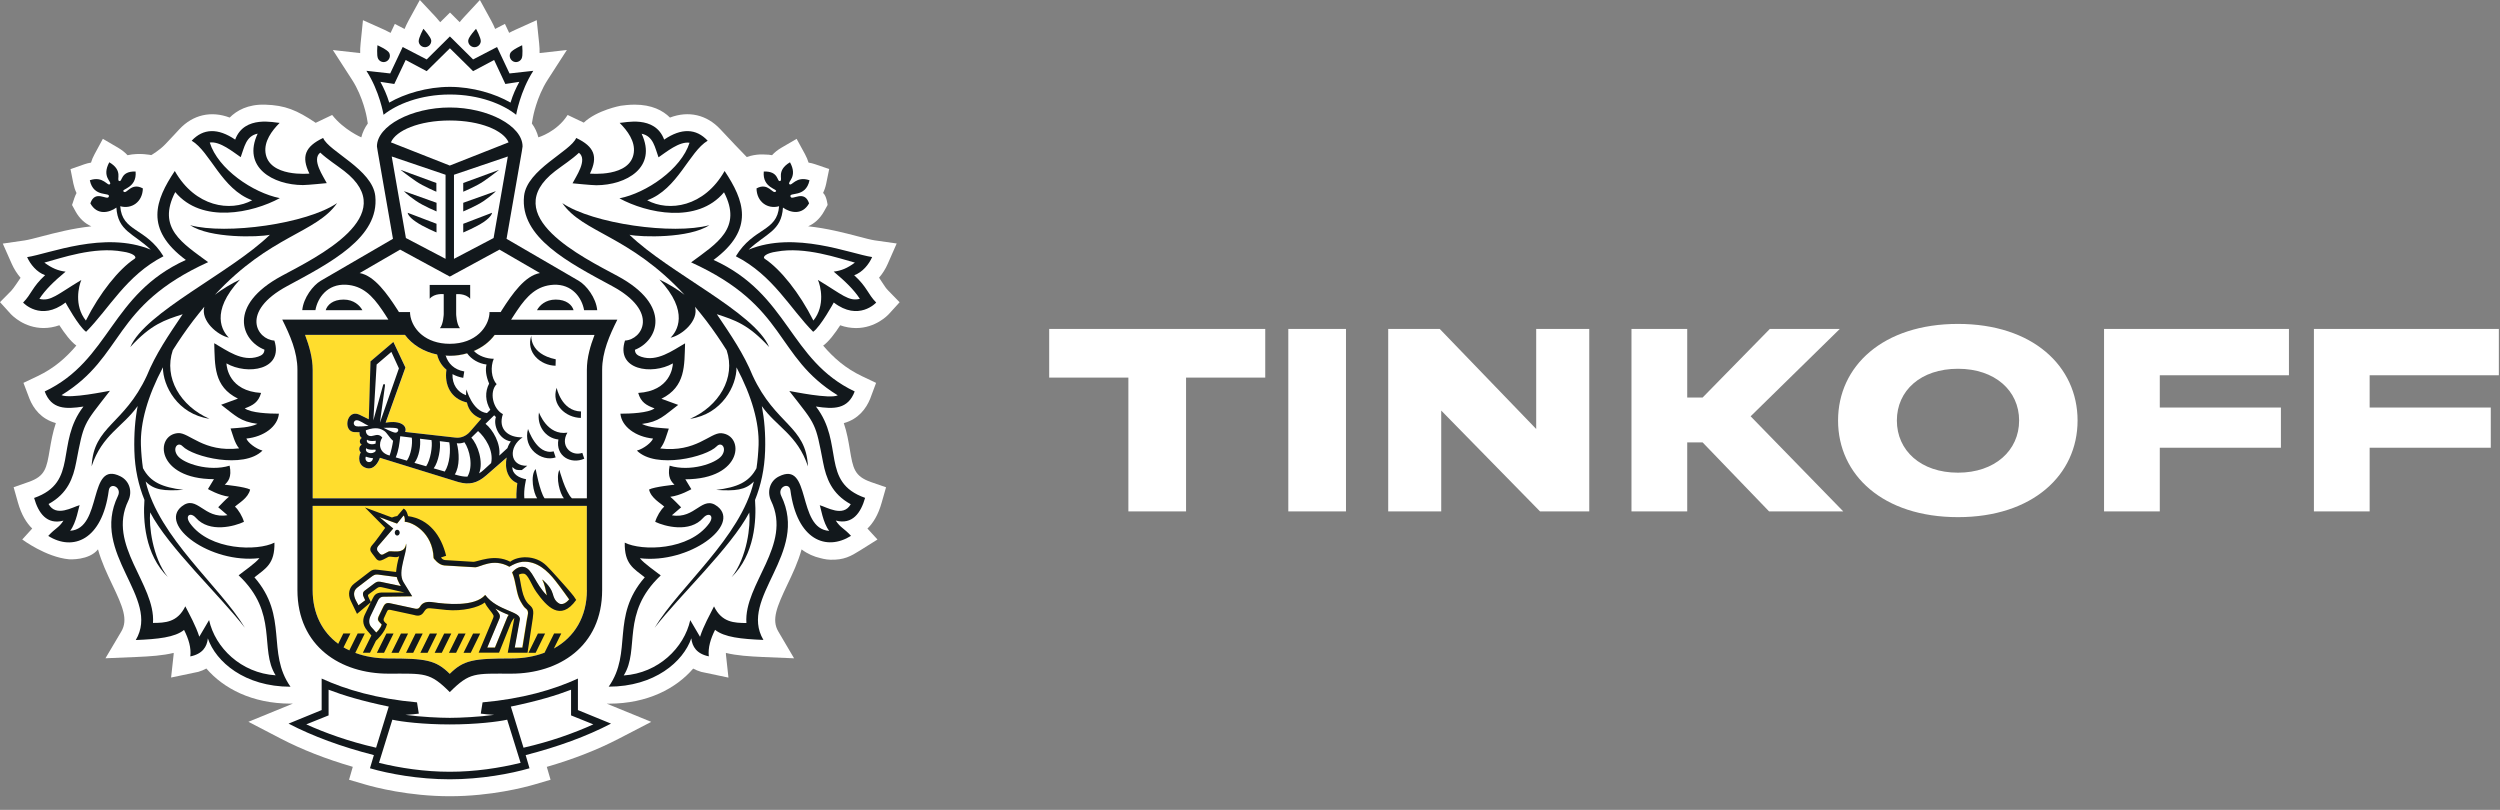 <svg width="71" height="23" viewBox="0 0 71 23" fill="none" xmlns="http://www.w3.org/2000/svg">
<rect x="0" y="0" width="71" height="23" fill="#808080" stroke="none"/>
<g clip-path="url(#clip0_6038_1265)">
<path d="M25.231 8.258C25.161 8.188 25.121 8.123 25.063 8.034C25.033 7.988 25.001 7.939 24.965 7.886C25.064 7.772 25.148 7.639 25.212 7.493L25.466 6.915L24.84 6.826C24.735 6.81 24.564 6.766 24.366 6.713C23.982 6.613 23.489 6.484 22.952 6.427C23.136 6.347 23.291 6.202 23.401 6.006L23.504 5.821C23.504 5.821 23.476 5.561 23.375 5.48C23.414 5.4 23.444 5.311 23.464 5.215L23.549 4.801L23.149 4.664C23.087 4.643 23.024 4.627 22.963 4.618C22.94 4.542 22.907 4.462 22.861 4.377L22.624 3.943L22.196 4.193C22.089 4.255 21.999 4.327 21.926 4.407C21.863 4.395 21.794 4.389 21.723 4.389C21.723 4.389 21.478 4.362 21.208 4.46L20.863 4.102L20.454 3.667C20.072 3.259 19.554 3.138 19.027 3.339C18.826 3.138 18.511 2.972 18.024 2.972C17.858 2.972 17.713 2.992 17.628 3.003C17.628 3.003 16.957 3.125 16.579 3.483L16.121 3.265C15.815 3.747 15.29 3.9 15.29 3.9C15.254 3.759 15.193 3.627 15.105 3.507L15.135 3.337C15.135 3.332 15.238 2.757 15.552 2.269L16.099 1.42L15.324 1.507C15.327 1.43 15.323 1.339 15.312 1.232L15.243 0.572L14.636 0.846C14.569 0.875 14.513 0.905 14.46 0.933L14.34 0.678L14.062 0.822C14.035 0.753 13.999 0.676 13.95 0.586L13.629 0L13.175 0.489C13.128 0.539 13.089 0.586 13.055 0.63L12.78 0.356L12.502 0.631C12.467 0.587 12.428 0.541 12.382 0.49L11.923 0L11.601 0.588C11.552 0.678 11.518 0.755 11.49 0.823L11.213 0.679L11.093 0.934C11.04 0.907 10.984 0.877 10.917 0.846L10.308 0.573L10.241 1.235C10.23 1.342 10.227 1.432 10.229 1.508L9.453 1.421L10.001 2.27C10.316 2.757 10.417 3.332 10.417 3.337L10.446 3.507C10.358 3.629 10.296 3.76 10.261 3.901C10.261 3.901 9.765 3.69 9.433 3.265L8.966 3.488C8.432 3.129 8.101 2.989 7.526 2.972C7.038 2.959 6.724 3.138 6.523 3.339C5.994 3.139 5.478 3.26 5.096 3.668C5.096 3.668 4.846 3.94 4.688 4.103C4.53 4.269 4.296 4.405 4.296 4.405C4.296 4.405 3.964 4.331 3.622 4.408C3.549 4.328 3.458 4.257 3.35 4.193L2.921 3.943L2.685 4.38C2.639 4.463 2.607 4.542 2.585 4.618C2.524 4.627 2.462 4.643 2.4 4.664L2.002 4.803L2.084 5.215C2.105 5.314 2.134 5.402 2.173 5.482C2.15 5.527 2.13 5.573 2.113 5.622L2.046 5.822L2.148 6.008C2.256 6.202 2.41 6.348 2.595 6.428C2.057 6.485 1.565 6.614 1.181 6.714C0.983 6.766 0.813 6.811 0.707 6.827L0.079 6.918L0.222 7.241L0.336 7.498C0.4 7.641 0.485 7.774 0.584 7.889C0.547 7.941 0.388 8.189 0.318 8.26L0 8.581L0.304 8.916C0.343 8.957 0.684 9.314 1.237 9.316C1.388 9.316 1.538 9.289 1.686 9.237C1.834 9.466 2.009 9.7 2.168 9.814C1.875 10.159 1.54 10.458 1.064 10.684L0.666 10.873L0.838 11.326C0.949 11.6 1.166 11.9 1.586 12.015C1.496 12.283 1.453 12.537 1.414 12.762C1.324 13.3 1.286 13.522 0.813 13.688L0.387 13.837L0.509 14.27C0.608 14.622 0.755 14.856 0.915 15.01L0.632 15.321C0.632 15.321 1.303 15.823 1.961 15.884C1.97 15.885 2.531 15.921 2.783 15.601C2.884 15.964 3.043 16.299 3.188 16.603C3.486 17.227 3.644 17.597 3.445 17.934L2.995 18.695L3.879 18.658C4.265 18.642 4.623 18.618 4.933 18.542C4.933 18.558 4.932 18.574 4.931 18.59L4.859 19.242L5.633 19.08C5.715 19.056 5.792 19.024 5.861 18.986C6.341 19.546 7.156 19.983 8.254 19.983H8.317L7.055 20.499L7.974 20.977C8.58 21.291 9.252 21.554 10.019 21.778L9.913 22.145L10.374 22.28C10.64 22.358 11.603 22.613 12.775 22.613C13.947 22.613 14.908 22.358 15.176 22.28L15.636 22.145L15.529 21.779C16.297 21.556 16.97 21.292 17.575 20.978L18.495 20.501L17.231 19.984H17.295C18.393 19.984 19.207 19.547 19.686 18.988C19.756 19.025 19.832 19.057 19.914 19.081L20.688 19.244L20.617 18.592C20.616 18.576 20.615 18.559 20.615 18.543C20.924 18.619 21.284 18.642 21.669 18.659L22.552 18.696L22.105 17.936C21.905 17.599 22.064 17.23 22.36 16.605C22.505 16.302 22.665 15.967 22.765 15.603C22.936 15.732 23.119 15.81 23.301 15.851C23.301 15.851 23.443 15.893 23.578 15.896C23.969 15.908 24.164 15.797 24.433 15.628L24.92 15.322L24.635 15.011C24.795 14.858 24.942 14.625 25.04 14.273L25.164 13.839L24.737 13.691C24.262 13.524 24.225 13.302 24.135 12.765C24.097 12.539 24.055 12.284 23.964 12.017C24.383 11.901 24.599 11.601 24.711 11.329L24.881 10.874L24.483 10.685C24.007 10.459 23.673 10.16 23.378 9.816C23.538 9.701 23.713 9.468 23.862 9.238C24.009 9.291 24.159 9.316 24.311 9.317C24.864 9.317 25.207 8.959 25.244 8.919L25.549 8.584L25.231 8.258Z" fill="white"/>
<path fill-rule="evenodd" clip-rule="evenodd" d="M8.88 14.151V10.503C8.88 10.164 8.782 9.824 8.664 9.512H11.501C11.761 9.868 12.234 10.107 12.775 10.107C13.315 10.107 13.787 9.868 14.048 9.512H16.885C16.766 9.825 16.669 10.164 16.669 10.503V14.151H8.88ZM12.774 19.136C12.377 18.742 12.095 18.699 11.025 18.699C9.748 18.699 8.88 17.952 8.88 16.757V14.365H16.667V16.757C16.667 17.952 15.801 18.699 14.521 18.699C13.453 18.698 13.17 18.742 12.774 19.136Z" fill="#FFDD2D"/>
<path d="M9.329 19.59V20.318L8.695 20.573C9.231 20.816 9.896 21.057 10.678 21.235L11.037 20.067C10.27 19.91 9.736 19.747 9.329 19.59Z" fill="white"/>
<path d="M12.769 20.577C12.02 20.577 11.389 20.499 11.138 20.441L10.758 21.667C11.355 21.813 12.053 21.921 12.769 21.921C13.482 21.921 14.181 21.814 14.78 21.667L14.399 20.441C14.148 20.5 13.52 20.577 12.769 20.577Z" fill="white"/>
<path d="M16.216 19.59C15.808 19.747 15.275 19.909 14.508 20.068L14.869 21.237C15.651 21.058 16.314 20.817 16.85 20.574L16.217 20.32V19.59H16.216Z" fill="white"/>
<path d="M8.004 7.839C8.996 7.304 11.422 6.127 9.778 4.859C9.554 4.686 9.307 4.531 9.099 4.338C8.843 4.536 9.195 5.026 9.284 5.205C9.284 5.205 8.736 5.26 8.606 5.26C7.759 5.257 6.872 4.757 7.322 3.799C6.985 3.868 6.944 4.191 6.841 4.467C6.626 4.322 6.25 4.008 5.962 4.052C6.196 4.802 7.185 5.478 7.952 5.631C7.177 6.052 5.739 6.365 4.982 5.459C4.451 6.484 5.191 6.912 5.916 7.449C3.156 8.706 3.563 10.116 1.752 11.226C1.987 11.336 3.034 11.115 3.128 11.102C2.735 11.61 2.551 11.825 2.436 12.073C2.326 12.305 2.277 12.567 2.168 13.131C2.083 13.577 1.927 14.022 1.383 14.318C1.596 14.703 2.07 14.401 2.267 14.35C2.241 14.391 2.174 14.855 1.996 15.078C2.927 15.019 2.496 13.062 3.426 13.533C3.689 13.665 3.768 13.973 3.647 14.226C3.036 15.484 4.425 16.593 4.349 17.695C4.691 17.693 5.045 17.683 5.268 17.223C5.384 17.453 5.564 17.775 5.664 18.086L5.942 17.614C6.114 18.396 6.845 19.119 7.833 19.183C7.362 18.439 7.926 17.424 6.781 16.344C6.924 16.229 7.254 16.008 7.371 15.857C5.966 16.022 4.5 14.913 5.166 14.387C5.601 14.044 5.791 14.757 6.463 14.637L6.2 14.411C6.292 14.32 6.398 14.202 6.507 14.112C6.222 14.077 5.91 13.896 5.91 13.896L6.08 13.614C4.434 13.612 4.392 12.356 5.061 12.306C5.375 12.283 5.782 12.861 6.795 12.74C6.665 12.585 6.614 12.349 6.552 12.176C6.797 12.153 7.085 12.155 7.316 12.043C6.821 11.979 6.696 11.813 6.284 11.502L6.762 11.328C6.068 10.982 6.11 10.38 6.089 9.754C6.452 9.962 6.878 10.285 7.334 10.135C7.442 10.099 7.511 10.049 7.514 9.937C6.864 9.677 6.447 8.679 8.004 7.839ZM6.819 7.937C5.949 8.864 6.326 9.419 6.501 9.59C6.177 9.521 5.694 9.109 5.804 8.711C5.701 8.834 5.596 8.968 5.488 9.105C5.272 9.393 5.079 9.674 4.908 9.946C4.644 10.729 5.127 11.536 5.949 11.893C5.036 11.759 4.626 10.949 4.629 10.432C4.192 11.255 3.984 12.006 4.003 12.636C4.011 12.87 4.032 13.089 4.063 13.296C4.273 13.693 4.609 13.839 5.21 13.912C4.665 13.947 4.376 13.922 4.138 13.673C4.51 15.267 6.248 16.648 6.955 17.829C6.247 16.911 4.781 15.542 4.268 14.553C4.228 14.911 4.324 15.827 4.77 16.39C4.113 15.746 4.062 14.77 4.105 14.198C3.938 13.787 3.833 13.328 3.818 12.805C3.805 12.324 3.839 11.907 3.912 11.532C3.497 12.121 2.898 12.348 2.603 13.244C2.661 12.088 3.525 12.07 4.172 10.668C4.422 10.054 4.787 9.524 5.19 8.924C4.678 9.091 4.294 9.211 3.702 9.858C4.123 8.865 6.554 7.749 7.667 6.669C7.333 6.74 5.968 6.774 5.401 6.397C6.428 6.674 8.714 6.357 9.577 5.769C8.981 6.624 7.684 6.673 6.105 8.374C6.307 8.213 6.575 8.052 6.819 7.937Z" fill="white"/>
<path d="M23.387 13.129C23.278 12.565 23.23 12.303 23.12 12.07C23.006 11.823 22.821 11.608 22.427 11.099C22.52 11.113 23.57 11.334 23.804 11.224C21.993 10.114 22.401 8.704 19.639 7.447C20.364 6.91 21.104 6.482 20.573 5.455C19.816 6.363 18.378 6.05 17.602 5.628C18.371 5.475 19.358 4.8 19.593 4.049C19.303 4.005 18.928 4.318 18.712 4.463C18.609 4.186 18.57 3.864 18.233 3.793C18.683 4.752 17.794 5.252 16.947 5.256C16.817 5.256 16.271 5.201 16.271 5.201C16.358 5.021 16.711 4.531 16.453 4.334C16.246 4.527 16.001 4.682 15.776 4.854C14.13 6.123 16.558 7.301 17.551 7.834C19.106 8.674 18.692 9.673 18.041 9.928C18.044 10.041 18.113 10.091 18.222 10.127C18.675 10.278 19.104 9.955 19.465 9.745C19.445 10.372 19.488 10.975 18.794 11.319L19.271 11.494C18.859 11.805 18.735 11.971 18.24 12.035C18.47 12.147 18.76 12.145 19.004 12.167C18.941 12.341 18.887 12.576 18.76 12.732C19.774 12.851 20.182 12.275 20.494 12.298C21.16 12.348 21.12 13.604 19.474 13.606L19.644 13.887C19.644 13.887 19.332 14.069 19.046 14.104C19.155 14.192 19.261 14.312 19.354 14.403L19.091 14.629C19.761 14.748 19.953 14.036 20.388 14.379C21.053 14.905 19.589 16.014 18.183 15.849C18.301 15.999 18.631 16.222 18.774 16.337C17.628 17.415 18.191 18.432 17.722 19.177C18.708 19.111 19.439 18.389 19.613 17.607L19.891 18.079C19.99 17.768 20.172 17.445 20.286 17.216C20.508 17.676 20.864 17.686 21.207 17.688C21.129 16.585 22.517 15.477 21.908 14.219C21.786 13.967 21.865 13.659 22.127 13.526C23.06 13.055 22.627 15.011 23.558 15.071C23.38 14.848 23.314 14.384 23.289 14.343C23.485 14.394 23.958 14.696 24.171 14.309C23.63 14.02 23.474 13.575 23.387 13.129ZM21.645 11.529C21.719 11.904 21.756 12.32 21.739 12.801C21.723 13.324 21.619 13.783 21.453 14.195C21.494 14.766 21.444 15.742 20.787 16.387C21.232 15.822 21.329 14.908 21.29 14.55C20.774 15.539 19.309 16.907 18.6 17.826C19.308 16.644 21.046 15.263 21.419 13.67C21.179 13.917 20.893 13.943 20.346 13.909C20.945 13.836 21.282 13.69 21.492 13.293C21.523 13.087 21.544 12.867 21.552 12.633C21.572 12.002 21.363 11.251 20.926 10.428C20.93 10.945 20.52 11.756 19.605 11.89C20.425 11.531 20.91 10.724 20.647 9.943C20.477 9.67 20.285 9.388 20.067 9.102C19.959 8.965 19.854 8.831 19.749 8.707C19.86 9.106 19.377 9.517 19.053 9.586C19.229 9.415 19.604 8.86 18.736 7.934C18.98 8.048 19.248 8.21 19.451 8.368C17.872 6.667 16.576 6.619 15.978 5.763C16.843 6.351 19.128 6.669 20.154 6.391C19.589 6.769 18.222 6.734 17.888 6.663C19.001 7.743 21.434 8.859 21.854 9.852C21.262 9.205 20.877 9.085 20.368 8.918C20.772 9.519 21.134 10.048 21.384 10.662C22.033 12.065 22.898 12.081 22.954 13.238C22.66 12.344 22.061 12.117 21.645 11.529Z" fill="white"/>
<path d="M14.052 9.512C13.791 9.868 13.318 10.107 12.78 10.107C12.654 10.107 12.533 10.093 12.418 10.071C12.45 10.219 12.526 10.37 12.683 10.501C12.619 10.928 12.804 11.327 13.263 11.431C13.312 11.649 13.446 11.813 13.674 11.89L13.354 12.259C13.231 12.4 13.07 12.445 12.941 12.429L11.512 12.267C11.574 12.11 11.409 11.926 10.956 12.004L11.517 10.437L11.175 9.711L10.527 10.264L10.479 11.907L10.199 11.772C9.84 11.617 9.733 12.271 10.076 12.273L10.214 12.274C10.204 12.341 10.226 12.416 10.28 12.44C10.215 12.466 10.196 12.587 10.276 12.63C10.194 12.669 10.182 12.793 10.248 12.847C10.178 12.968 10.165 13.23 10.415 13.296C10.621 13.35 10.751 13.13 10.793 13.002L13.016 13.688C13.329 13.778 13.554 13.728 13.816 13.499L14.396 12.993C14.322 13.325 14.441 13.622 14.694 13.722C14.694 13.722 14.655 14.025 14.67 14.151L15.448 14.152H16.673V10.504C16.673 10.165 16.77 9.825 16.89 9.512H15.448H14.052Z" fill="white"/>
<path d="M10.716 15.65L10.759 15.704C10.819 15.778 10.855 15.76 10.923 15.72L11.024 15.666C11.088 15.619 11.501 15.776 11.524 15.433C11.569 15.689 11.264 16.229 11.448 16.53L11.697 16.935L10.886 16.947C10.798 16.947 10.751 17.001 10.727 17.049L10.515 17.488C10.46 17.604 10.463 17.724 10.533 17.804L10.676 17.965C10.676 17.965 10.794 17.866 10.832 17.735L10.769 17.67C10.716 17.619 10.716 17.572 10.745 17.509L10.875 17.239C10.926 17.133 10.977 17.11 11.092 17.137L11.748 17.279C11.796 17.291 11.874 17.313 11.921 17.233C12.001 17.091 12.142 17.081 12.286 17.104C12.646 17.158 13.476 17.244 13.773 16.898C14.12 17.359 14.8 17.359 14.755 17.6L14.612 18.392H14.827L14.959 17.582C14.973 17.488 15.032 17.359 14.93 17.286C14.888 17.253 14.869 17.237 14.774 17.074C14.651 16.859 14.657 16.536 14.538 16.257C14.651 16.125 14.773 16.079 14.88 16.104C15.12 16.163 15.184 16.575 15.525 16.912C15.486 16.762 15.47 16.598 15.389 16.456C15.389 16.456 15.626 16.639 15.687 16.853C15.725 16.987 15.765 17.085 15.886 17.147C15.966 17.176 16.062 17.137 16.158 17.023C16.158 17.023 15.934 16.704 15.769 16.497C15.544 16.211 15.243 15.924 14.833 15.957C14.704 15.968 14.579 16.026 14.46 16.097C13.994 15.836 13.632 16.113 13.488 16.113L12.616 16.061C12.444 16.05 12.309 15.852 12.309 15.852C12.287 15.115 11.694 14.822 11.489 14.822C11.489 14.822 11.508 14.689 11.454 14.643L11.272 14.871L10.766 14.687L11.163 15.011L10.733 15.51C10.688 15.559 10.694 15.623 10.716 15.65Z" fill="white"/>
<path d="M10.15 16.684C10.028 16.779 10.034 16.91 10.107 17.057L10.18 17.194L10.371 17.049L10.328 16.956C10.296 16.89 10.298 16.823 10.352 16.781L10.625 16.575C10.702 16.519 10.726 16.513 10.807 16.525L11.384 16.646C11.384 16.646 11.296 16.519 11.267 16.39L10.724 16.318C10.648 16.308 10.601 16.341 10.534 16.392L10.15 16.684Z" fill="white"/>
<path d="M13.836 18.39H14.054L14.404 17.53C14.416 17.5 14.433 17.487 14.446 17.462C14.289 17.4 14.197 17.357 14.066 17.281C14.154 17.398 14.222 17.449 14.186 17.558L13.836 18.39Z" fill="white"/>
<path d="M14.025 6.76L14.429 4.443L12.898 4.962V7.351L14.025 6.76ZM13.157 5.197L14.173 4.824C14.173 4.824 13.975 4.984 13.739 5.145C13.529 5.29 13.157 5.444 13.157 5.444V5.197ZM13.157 5.758L14.086 5.426C14.086 5.426 13.975 5.544 13.74 5.705C13.53 5.849 13.159 6.003 13.159 6.003V5.758H13.157ZM13.157 6.353L13.975 6.04C13.975 6.04 13.975 6.139 13.739 6.3C13.529 6.444 13.157 6.599 13.157 6.599V6.353Z" fill="white"/>
<path d="M11.294 8.81L11.328 8.864H11.643L11.647 8.919C11.65 8.971 11.662 9.025 11.68 9.08C11.73 9.229 11.827 9.386 11.982 9.513C12.164 9.659 12.425 9.764 12.772 9.764C13.526 9.764 13.867 9.277 13.899 8.919L13.902 8.864H14.218L14.252 8.81C14.549 8.346 14.912 7.83 15.334 7.756L14.183 7.09L12.772 7.855L11.36 7.09L10.211 7.756C10.633 7.829 10.996 8.346 11.294 8.81Z" fill="white"/>
<path d="M12.653 7.351V4.962L11.125 4.443L11.527 6.76L12.653 7.351ZM12.396 6.601C12.396 6.601 12.024 6.445 11.814 6.302C11.578 6.142 11.578 6.041 11.578 6.041L12.397 6.355V6.601H12.396ZM12.396 5.197V5.444C12.396 5.444 12.024 5.29 11.814 5.145C11.577 4.984 11.378 4.824 11.378 4.824L12.396 5.197ZM12.396 5.758V6.004C12.396 6.004 12.024 5.85 11.814 5.706C11.577 5.545 11.467 5.428 11.467 5.428L12.396 5.758Z" fill="white"/>
<path d="M12.774 3.424C11.9 3.424 11.244 3.71 11.102 4.045L12.774 4.704L14.443 4.045C14.302 3.71 13.647 3.424 12.774 3.424Z" fill="white"/>
<path d="M12.771 2.467C13.415 2.467 14.059 2.662 14.493 2.914C14.564 2.681 14.64 2.514 14.743 2.324L14.347 2.385L14.027 1.704L13.429 2.021L12.771 1.371L12.112 2.021L11.515 1.704L11.193 2.385L10.797 2.324C10.9 2.514 10.974 2.681 11.047 2.914C11.482 2.662 12.125 2.467 12.771 2.467Z" fill="white"/>
<path d="M23.684 7.717C23.899 7.689 24.073 7.618 24.285 7.46C23.829 7.339 22.872 6.993 22.056 7.149C21.786 7.185 21.636 7.294 21.732 7.356C22.171 7.646 22.713 8.32 23.107 9.106C23.453 8.676 23.308 8.113 23.235 7.951C23.926 8.366 24.107 8.569 24.427 8.49C24.255 8.228 24.014 7.992 23.684 7.717Z" fill="white"/>
<path d="M2.437 9.103C2.831 8.317 3.373 7.644 3.813 7.353C3.911 7.291 3.759 7.182 3.492 7.146C2.674 6.992 1.715 7.337 1.259 7.457C1.473 7.615 1.643 7.687 1.862 7.715C1.53 7.991 1.289 8.225 1.117 8.487C1.44 8.566 1.619 8.364 2.309 7.949C2.238 8.112 2.092 8.674 2.437 9.103Z" fill="white"/>
<path fill-rule="evenodd" clip-rule="evenodd" d="M7.226 16.396C7.543 16.145 7.807 16.019 7.794 15.411C7.317 15.654 5.963 15.641 5.398 14.864C5.238 14.643 5.408 14.531 5.563 14.706C5.95 15.144 6.667 14.945 6.928 14.82C6.886 14.669 6.77 14.473 6.673 14.389C6.771 14.293 7.048 14.15 7.104 13.903C6.957 13.823 6.383 13.766 6.383 13.766C6.475 13.678 6.59 13.554 6.521 13.225C5.935 13.405 5.209 13.161 5.045 12.944C4.883 12.732 5.049 12.532 5.185 12.673C5.478 12.979 6.919 13.329 7.455 12.797C7.255 12.742 7.036 12.565 6.997 12.455C7.493 12.405 7.888 12.113 7.921 11.749C7.646 11.749 7.128 11.729 6.951 11.598C7.188 11.51 7.339 11.424 7.415 11.159C6.508 11.104 6.436 10.431 6.431 10.32C7.022 10.66 8.062 10.509 7.792 9.672C7.301 9.646 6.806 8.853 8.157 8.124C9.385 7.461 10.782 6.745 10.658 5.567C10.578 4.814 9.335 4.3 9.177 3.918C8.658 4.164 8.554 4.45 8.787 4.93C8.787 4.93 7.631 5.045 7.54 4.334C7.5 4.016 7.713 3.718 7.942 3.49C7.813 3.49 6.941 3.257 6.679 3.965C6.191 3.632 5.773 3.644 5.444 3.996C5.969 4.307 6.294 5.374 7.162 5.688C6.545 6.022 5.546 5.882 4.964 4.856C4.412 5.685 4.095 6.505 5.278 7.382C3.126 8.359 3.142 10.227 1.27 11.117C1.459 11.625 1.859 11.625 2.37 11.546C1.561 12.595 2.25 13.693 0.969 14.142C1.089 14.57 1.33 14.912 1.802 14.786C1.668 14.995 1.579 14.991 1.37 15.22C2.07 15.66 2.901 15.342 3.089 13.93C3.123 13.678 3.47 13.835 3.35 14.083C2.552 15.73 4.571 16.969 3.856 18.177C4.485 18.151 4.966 18.102 5.227 17.89C5.356 18.143 5.434 18.395 5.405 18.642C5.752 18.572 5.879 18.367 5.903 18.13C6.131 18.794 6.946 19.503 8.25 19.503C7.559 18.518 8.202 17.519 7.226 16.396ZM5.938 17.61L5.66 18.082C5.561 17.771 5.38 17.448 5.263 17.219C5.039 17.679 4.686 17.689 4.345 17.691C4.421 16.589 3.032 15.48 3.643 14.222C3.765 13.97 3.685 13.662 3.422 13.529C2.491 13.058 2.922 15.015 1.992 15.074C2.17 14.851 2.237 14.387 2.263 14.346C2.065 14.398 1.592 14.699 1.379 14.314C1.923 14.018 2.079 13.573 2.164 13.127C2.272 12.563 2.322 12.301 2.431 12.069C2.546 11.821 2.73 11.606 3.123 11.098C3.029 11.111 1.983 11.332 1.747 11.222C3.558 10.112 3.15 8.702 5.911 7.445C5.187 6.908 4.447 6.48 4.977 5.455C5.733 6.362 7.17 6.048 7.947 5.627C7.18 5.474 6.191 4.8 5.957 4.048C6.246 4.004 6.621 4.318 6.836 4.463C6.94 4.186 6.981 3.864 7.318 3.795C6.868 4.753 7.755 5.253 8.602 5.256C8.733 5.256 9.28 5.201 9.28 5.201C9.192 5.022 8.839 4.532 9.095 4.334C9.303 4.528 9.55 4.682 9.774 4.855C11.419 6.125 8.992 7.302 8 7.836C6.443 8.676 6.86 9.676 7.51 9.93C7.507 10.043 7.438 10.093 7.33 10.129C6.874 10.28 6.448 9.956 6.084 9.747C6.106 10.374 6.063 10.977 6.758 11.321L6.28 11.495C6.691 11.807 6.817 11.972 7.312 12.037C7.081 12.149 6.794 12.147 6.548 12.169C6.611 12.343 6.661 12.578 6.79 12.734C5.778 12.854 5.371 12.277 5.057 12.3C4.388 12.35 4.43 13.606 6.076 13.608L5.906 13.889C5.906 13.889 6.217 14.071 6.504 14.106C6.395 14.194 6.289 14.314 6.197 14.405L6.46 14.631C5.787 14.75 5.598 14.037 5.162 14.381C4.496 14.907 5.962 16.016 7.367 15.851C7.25 16.001 6.919 16.224 6.777 16.339C7.922 17.417 7.357 18.434 7.828 19.179C6.841 19.114 6.11 18.391 5.938 17.61Z" fill="#12181C"/>
<path fill-rule="evenodd" clip-rule="evenodd" d="M4.136 13.673C4.374 13.921 4.662 13.947 5.207 13.912C4.607 13.839 4.27 13.694 4.06 13.296C4.03 13.091 4.01 12.871 4.002 12.636C3.982 12.006 4.191 11.255 4.627 10.432C4.625 10.947 5.034 11.758 5.948 11.893C5.126 11.535 4.643 10.727 4.907 9.946C5.078 9.674 5.271 9.391 5.487 9.106C5.595 8.968 5.7 8.834 5.803 8.711C5.693 9.109 6.176 9.521 6.5 9.59C6.324 9.419 5.948 8.865 6.817 7.938C6.575 8.053 6.306 8.215 6.103 8.372C7.68 6.672 8.978 6.624 9.574 5.768C8.711 6.356 6.425 6.674 5.398 6.395C5.965 6.773 7.33 6.739 7.665 6.668C6.552 7.748 4.121 8.864 3.7 9.857C4.292 9.208 4.675 9.09 5.188 8.924C4.784 9.525 4.421 10.054 4.171 10.668C3.523 12.069 2.658 12.087 2.602 13.243C2.896 12.347 3.496 12.12 3.91 11.531C3.837 11.907 3.803 12.323 3.816 12.804C3.83 13.326 3.936 13.786 4.102 14.197C4.06 14.769 4.111 15.745 4.767 16.389C4.322 15.826 4.226 14.91 4.265 14.552C4.779 15.541 6.245 16.91 6.954 17.828C6.245 16.648 4.509 15.267 4.136 13.673Z" fill="#12181C"/>
<path fill-rule="evenodd" clip-rule="evenodd" d="M20.358 8.923C20.867 9.09 21.252 9.209 21.844 9.857C21.425 8.864 18.99 7.748 17.878 6.668C18.212 6.738 19.579 6.773 20.145 6.395C19.119 6.674 16.833 6.356 15.969 5.768C16.566 6.624 17.863 6.672 19.441 8.373C19.239 8.215 18.97 8.053 18.727 7.938C19.595 8.865 19.219 9.42 19.043 9.591C19.367 9.522 19.85 9.11 19.739 8.712C19.844 8.835 19.949 8.969 20.057 9.107C20.274 9.394 20.466 9.675 20.637 9.948C20.901 10.73 20.417 11.537 19.597 11.895C20.512 11.761 20.921 10.949 20.917 10.433C21.354 11.256 21.563 12.007 21.544 12.637C21.535 12.872 21.515 13.091 21.484 13.298C21.273 13.695 20.936 13.841 20.337 13.914C20.883 13.947 21.169 13.922 21.409 13.674C21.036 15.269 19.3 16.649 18.59 17.831C19.3 16.912 20.763 15.544 21.28 14.555C21.319 14.912 21.224 15.828 20.777 16.392C21.434 15.747 21.485 14.771 21.443 14.2C21.608 13.788 21.712 13.329 21.729 12.806C21.745 12.325 21.708 11.908 21.636 11.534C22.052 12.122 22.65 12.349 22.946 13.245C22.89 12.088 22.024 12.071 21.376 10.669C21.124 10.052 20.762 9.523 20.358 8.923Z" fill="#12181C"/>
<path fill-rule="evenodd" clip-rule="evenodd" d="M23.172 11.545C23.682 11.625 24.082 11.625 24.273 11.117C22.401 10.227 22.416 8.36 20.265 7.382C21.448 6.506 21.129 5.685 20.579 4.856C19.997 5.882 18.995 6.022 18.38 5.688C19.246 5.374 19.573 4.307 20.098 3.996C19.77 3.644 19.35 3.632 18.862 3.965C18.599 3.257 17.728 3.49 17.598 3.49C17.826 3.717 18.041 4.015 18 4.334C17.91 5.045 16.754 4.93 16.754 4.93C16.988 4.45 16.883 4.164 16.364 3.918C16.206 4.3 14.964 4.814 14.883 5.567C14.758 6.745 16.157 7.461 17.384 8.124C18.735 8.853 18.24 9.647 17.75 9.672C17.478 10.509 18.518 10.66 19.11 10.32C19.108 10.431 19.032 11.104 18.125 11.159C18.202 11.424 18.352 11.51 18.589 11.598C18.412 11.73 17.894 11.749 17.62 11.749C17.653 12.113 18.05 12.406 18.546 12.455C18.506 12.565 18.286 12.742 18.088 12.797C18.624 13.329 20.064 12.979 20.357 12.673C20.491 12.532 20.655 12.731 20.495 12.944C20.329 13.162 19.605 13.406 19.018 13.225C18.951 13.553 19.064 13.678 19.156 13.766C19.156 13.766 18.582 13.823 18.433 13.903C18.489 14.15 18.767 14.292 18.865 14.389C18.766 14.473 18.65 14.669 18.608 14.82C18.872 14.947 19.589 15.144 19.973 14.706C20.129 14.533 20.299 14.643 20.14 14.864C19.574 15.641 18.221 15.653 17.743 15.411C17.73 16.019 17.993 16.145 18.311 16.396C17.333 17.519 17.979 18.518 17.287 19.501C18.59 19.501 19.405 18.792 19.633 18.128C19.659 18.363 19.784 18.569 20.13 18.64C20.104 18.392 20.181 18.141 20.308 17.887C20.572 18.099 21.052 18.148 21.681 18.174C20.968 16.966 22.987 15.727 22.186 14.081C22.067 13.833 22.415 13.675 22.448 13.927C22.636 15.34 23.467 15.658 24.169 15.218C23.957 14.988 23.87 14.993 23.736 14.784C24.208 14.909 24.448 14.567 24.569 14.139C23.294 13.692 23.983 12.594 23.172 11.545ZM23.28 14.348C23.305 14.389 23.371 14.853 23.55 15.077C22.619 15.017 23.05 13.06 22.119 13.532C21.856 13.663 21.779 13.972 21.899 14.224C22.508 15.482 21.12 16.591 21.198 17.694C20.855 17.691 20.5 17.682 20.278 17.221C20.164 17.451 19.98 17.774 19.881 18.085L19.603 17.612C19.43 18.395 18.699 19.117 17.714 19.183C18.183 18.439 17.619 17.422 18.765 16.342C18.621 16.227 18.292 16.005 18.173 15.854C19.579 16.019 21.044 14.911 20.378 14.384C19.943 14.041 19.752 14.754 19.081 14.634L19.344 14.408C19.252 14.317 19.145 14.199 19.036 14.109C19.323 14.075 19.634 13.893 19.634 13.893L19.464 13.612C21.11 13.609 21.149 12.354 20.484 12.303C20.171 12.281 19.764 12.858 18.751 12.737C18.879 12.582 18.932 12.346 18.994 12.173C18.75 12.15 18.461 12.153 18.23 12.04C18.726 11.977 18.85 11.81 19.261 11.499L18.784 11.325C19.478 10.979 19.434 10.378 19.456 9.751C19.093 9.959 18.664 10.282 18.213 10.133C18.105 10.097 18.034 10.046 18.032 9.934C18.683 9.678 19.097 8.679 17.541 7.84C16.55 7.305 14.122 6.128 15.766 4.859C15.992 4.687 16.236 4.532 16.442 4.339C16.7 4.536 16.348 5.027 16.26 5.206C16.26 5.206 16.807 5.261 16.936 5.261C17.784 5.258 18.672 4.758 18.222 3.798C18.559 3.868 18.599 4.192 18.702 4.468C18.917 4.322 19.291 4.01 19.583 4.054C19.346 4.804 18.36 5.48 17.592 5.633C18.367 6.054 19.805 6.367 20.562 5.461C21.092 6.486 20.353 6.914 19.628 7.451C22.39 8.707 21.981 10.118 23.793 11.228C23.56 11.338 22.51 11.117 22.416 11.104C22.812 11.612 22.996 11.827 23.109 12.075C23.219 12.307 23.267 12.568 23.376 13.133C23.462 13.579 23.619 14.024 24.161 14.32C23.949 14.701 23.477 14.4 23.28 14.348Z" fill="#12181C"/>
<path fill-rule="evenodd" clip-rule="evenodd" d="M10.139 17.434L10.534 17.101L10.474 16.981C10.431 16.895 10.454 16.89 10.499 16.857L10.708 16.703C10.756 16.663 10.806 16.668 10.865 16.682L11.489 16.828H10.83C10.678 16.838 10.633 16.896 10.578 17.009L10.533 17.101L10.364 17.448C10.306 17.567 10.276 17.726 10.427 17.906L10.547 18.048L10.305 18.537H10.509L10.677 18.197C10.69 18.186 10.938 17.959 10.991 17.726C10.919 17.668 10.868 17.627 10.908 17.546L10.983 17.383C11.009 17.329 11.017 17.308 11.089 17.321L11.743 17.462C11.825 17.485 11.945 17.52 12.032 17.389C12.122 17.253 12.134 17.267 12.342 17.287L12.677 17.323C13.134 17.366 13.59 17.253 13.768 17.111C13.83 17.253 13.954 17.361 14.011 17.471C14.033 17.512 13.997 17.57 13.969 17.641L13.594 18.536H14.173L14.5 17.72C14.53 17.642 14.574 17.58 14.608 17.549L14.42 18.537H14.982L15.131 17.56C15.163 17.342 15.144 17.273 15.04 17.183C14.806 16.986 14.81 16.572 14.735 16.321C14.774 16.298 14.821 16.286 14.876 16.293C14.999 16.304 15.091 16.616 15.235 16.817C15.523 17.22 15.914 17.665 16.364 17.038C16.321 16.967 16.274 16.902 16.219 16.84L16.093 16.693C16.02 16.611 15.672 16.214 15.527 16.072C15.198 15.741 14.692 15.791 14.491 15.953C14.034 15.713 13.552 15.964 13.438 15.955L12.652 15.907C12.616 15.905 12.562 15.893 12.524 15.832L12.67 15.784C12.533 15.216 12.189 14.741 11.589 14.658C11.589 14.658 11.554 14.479 11.462 14.444L11.282 14.655C11.232 14.662 11.176 14.678 11.131 14.697L10.364 14.412L10.939 14.992C10.939 14.992 10.641 15.414 10.555 15.5C10.499 15.579 10.504 15.64 10.567 15.716L10.679 15.862C10.736 15.937 10.8 15.935 10.892 15.888L11.018 15.822C11.073 15.777 11.258 15.866 11.337 15.795C11.287 15.96 11.261 16.119 11.249 16.244L10.733 16.182C10.62 16.167 10.569 16.182 10.5 16.236L10.059 16.575C9.915 16.684 9.871 16.875 9.96 17.06L10.139 17.434ZM14.407 17.531L14.057 18.392H13.838L14.188 17.559C14.224 17.451 14.156 17.401 14.069 17.284C14.198 17.357 14.291 17.404 14.448 17.464C14.435 17.488 14.418 17.501 14.407 17.531ZM11.031 15.667L10.932 15.719C10.862 15.759 10.828 15.777 10.768 15.703L10.724 15.648C10.703 15.621 10.696 15.558 10.74 15.508L11.169 15.009L10.774 14.685L11.277 14.87L11.462 14.64C11.515 14.686 11.496 14.819 11.496 14.819C11.7 14.819 12.293 15.113 12.316 15.85C12.316 15.85 12.45 16.047 12.622 16.058L13.496 16.11C13.641 16.11 14.003 15.835 14.468 16.095C14.585 16.024 14.711 15.968 14.841 15.954C15.25 15.924 15.553 16.209 15.777 16.495C15.941 16.704 16.166 17.022 16.166 17.022C16.069 17.137 15.974 17.175 15.894 17.146C15.773 17.084 15.733 16.987 15.695 16.852C15.634 16.638 15.398 16.455 15.398 16.455C15.478 16.598 15.495 16.761 15.533 16.91C15.192 16.573 15.127 16.162 14.888 16.104C14.783 16.078 14.659 16.124 14.546 16.255C14.665 16.534 14.659 16.857 14.783 17.073C14.876 17.235 14.897 17.249 14.939 17.285C15.04 17.357 14.983 17.487 14.968 17.581L14.838 18.391H14.62L14.764 17.599C14.808 17.358 14.129 17.358 13.781 16.897C13.485 17.243 12.654 17.157 12.295 17.103C12.15 17.082 12.008 17.091 11.929 17.233C11.882 17.314 11.804 17.29 11.756 17.278L11.101 17.137C10.986 17.11 10.935 17.133 10.885 17.238L10.754 17.509C10.726 17.572 10.727 17.619 10.78 17.67L10.842 17.736C10.805 17.865 10.686 17.964 10.686 17.964L10.543 17.804C10.474 17.723 10.47 17.605 10.525 17.491L10.738 17.048C10.763 16.999 10.808 16.946 10.897 16.946L11.707 16.934L11.459 16.531C11.275 16.229 11.581 15.689 11.535 15.435C11.509 15.776 11.096 15.62 11.031 15.667ZM10.152 16.683L10.535 16.391C10.603 16.34 10.649 16.306 10.727 16.316L11.269 16.388C11.299 16.517 11.385 16.644 11.385 16.644L10.808 16.523C10.727 16.514 10.703 16.517 10.626 16.572L10.353 16.778C10.299 16.82 10.296 16.887 10.328 16.952L10.372 17.047L10.181 17.19L10.108 17.054C10.034 16.909 10.029 16.777 10.152 16.683Z" fill="#12181C"/>
<path fill-rule="evenodd" clip-rule="evenodd" d="M11.816 6.302C12.025 6.447 12.397 6.601 12.397 6.601V6.355L11.578 6.043C11.578 6.043 11.578 6.143 11.816 6.302Z" fill="#12181C"/>
<path fill-rule="evenodd" clip-rule="evenodd" d="M12.398 6.005V5.759L11.469 5.428C11.469 5.428 11.579 5.545 11.816 5.706C12.026 5.85 12.398 6.005 12.398 6.005Z" fill="#12181C"/>
<path fill-rule="evenodd" clip-rule="evenodd" d="M12.393 5.445V5.197L11.375 4.824C11.375 4.824 11.574 4.984 11.811 5.146C12.021 5.291 12.393 5.445 12.393 5.445Z" fill="#12181C"/>
<path fill-rule="evenodd" clip-rule="evenodd" d="M15.25 8.81H16.29C16.247 8.66 16.085 8.508 15.782 8.508C15.495 8.508 15.322 8.673 15.25 8.81Z" fill="#12181C"/>
<path fill-rule="evenodd" clip-rule="evenodd" d="M14.172 4.824L13.156 5.197V5.445C13.156 5.445 13.528 5.291 13.738 5.146C13.974 4.984 14.172 4.824 14.172 4.824Z" fill="#12181C"/>
<path fill-rule="evenodd" clip-rule="evenodd" d="M13.974 6.043L13.156 6.356V6.603C13.156 6.603 13.528 6.447 13.738 6.304C13.974 6.143 13.974 6.043 13.974 6.043Z" fill="#12181C"/>
<path fill-rule="evenodd" clip-rule="evenodd" d="M14.085 5.428L13.156 5.759V6.005C13.156 6.005 13.529 5.851 13.738 5.708C13.975 5.545 14.085 5.428 14.085 5.428Z" fill="#12181C"/>
<path fill-rule="evenodd" clip-rule="evenodd" d="M9.758 8.508C9.455 8.508 9.293 8.66 9.25 8.81H10.292C10.217 8.673 10.047 8.508 9.758 8.508Z" fill="#12181C"/>
<path fill-rule="evenodd" clip-rule="evenodd" d="M14.841 4.159C14.841 3.575 13.858 3.053 12.773 3.053C11.688 3.053 10.705 3.575 10.705 4.159L10.728 4.303L11.16 6.782L9.11 7.974C8.892 8.102 8.619 8.454 8.584 8.808H8.958C9.02 8.454 9.299 8.062 9.823 8.086C10.297 8.111 10.577 8.398 10.855 8.808L10.927 8.916L11.03 9.077H8.016C8.237 9.521 8.447 9.992 8.447 10.503V16.757C8.447 18.365 9.685 19.132 11.027 19.132C12.062 19.132 12.202 19.085 12.774 19.656C13.344 19.085 13.484 19.132 14.522 19.132C15.862 19.132 17.101 18.365 17.101 16.757V10.504C17.101 9.993 17.311 9.522 17.533 9.078H14.516L14.62 8.917L14.692 8.809C14.969 8.399 15.25 8.112 15.724 8.087C16.245 8.063 16.527 8.455 16.588 8.809H16.961C16.927 8.455 16.653 8.102 16.436 7.975L14.386 6.783L14.819 4.304L14.841 4.159ZM11.125 4.444L12.654 4.963V7.351L11.528 6.76L11.125 4.444ZM11.501 9.511C11.703 9.786 12.029 9.99 12.415 10.069C12.447 10.213 12.526 10.372 12.679 10.5C12.616 10.927 12.799 11.325 13.26 11.431C13.307 11.649 13.443 11.812 13.669 11.89L13.35 12.258C13.227 12.399 13.068 12.445 12.936 12.428L11.507 12.267C11.569 12.109 11.404 11.926 10.952 12.004L11.514 10.437L11.172 9.711L10.522 10.264L10.474 11.907L10.198 11.772C9.835 11.616 9.73 12.27 10.075 12.273L10.211 12.274C10.203 12.341 10.223 12.415 10.276 12.438C10.211 12.465 10.192 12.587 10.274 12.63C10.191 12.669 10.18 12.793 10.246 12.847C10.174 12.968 10.164 13.23 10.414 13.295C10.619 13.349 10.747 13.129 10.789 13.001L13.011 13.688C13.327 13.777 13.55 13.727 13.811 13.499L14.391 12.993C14.318 13.324 14.438 13.622 14.691 13.721C14.691 13.721 14.655 14.019 14.666 14.152H8.88V10.504C8.88 10.164 8.782 9.825 8.664 9.511H11.501ZM13.891 10.895C13.769 11.128 13.781 11.396 13.925 11.639L13.829 11.732C13.412 11.681 13.248 11.06 13.248 11.06C13.239 11.116 13.234 11.17 13.236 11.225C12.992 11.135 12.839 10.92 12.851 10.625C12.943 10.676 13.046 10.712 13.156 10.731L13.185 10.549C12.894 10.499 12.724 10.317 12.659 10.102C12.645 10.101 12.633 10.097 12.62 10.096C12.671 10.1 12.723 10.104 12.775 10.104C12.948 10.104 13.112 10.078 13.266 10.033C13.387 10.205 13.601 10.328 13.817 10.352C13.782 10.495 13.799 10.674 13.891 10.895ZM14.509 12.536C14.467 12.592 14.433 12.657 14.411 12.727L14.179 12.94C14.226 12.601 13.997 12.2 13.788 12.036L14.035 11.794L14.084 11.845C14.002 12.061 14.163 12.486 14.509 12.536ZM13.385 12.43L13.577 12.242C13.771 12.412 14.028 12.791 13.948 13.152L13.739 13.343C13.696 13.385 13.652 13.415 13.606 13.443C13.737 13.121 13.57 12.626 13.385 12.43ZM12.973 12.588H12.979C13.049 12.599 13.123 12.587 13.19 12.56C13.336 12.768 13.45 13.242 13.275 13.537C13.176 13.539 13.079 13.521 12.988 13.495L12.916 13.474C13.063 13.245 13.043 12.841 12.973 12.588ZM12.49 12.529L12.76 12.562C12.803 12.786 12.774 13.172 12.632 13.392L12.317 13.301C12.455 13.115 12.52 12.731 12.49 12.529ZM11.928 12.46L12.255 12.499C12.287 12.678 12.226 13.06 12.103 13.242L11.77 13.146C11.903 12.97 11.951 12.66 11.928 12.46ZM10.603 12.373C10.451 12.422 10.384 12.312 10.39 12.219C10.688 12.11 10.822 12.181 10.909 12.236C10.989 12.286 11.056 12.43 11.164 12.519C11.146 12.641 11.109 12.818 11.065 12.937C10.759 12.859 10.744 12.59 10.857 12.426C10.794 12.352 10.727 12.333 10.603 12.373ZM10.39 12.968C10.39 12.968 10.481 13.006 10.596 13.014C10.583 13.078 10.534 13.137 10.456 13.121C10.391 13.106 10.363 13.027 10.39 12.968ZM10.089 12.095C10.014 12.044 10.047 11.934 10.131 11.934C10.223 11.937 10.346 12.041 10.467 12.092C10.467 12.092 10.149 12.135 10.089 12.095ZM10.4 12.729C10.466 12.792 10.663 12.768 10.663 12.768L10.671 12.807C10.584 12.922 10.345 12.871 10.4 12.729ZM10.666 12.598C10.524 12.654 10.379 12.578 10.424 12.487C10.49 12.547 10.673 12.517 10.673 12.517L10.666 12.598ZM10.874 10.956L10.603 11.94L10.696 10.352L11.115 9.994L11.329 10.462L10.789 12.005L10.932 10.967C10.945 10.893 10.886 10.884 10.874 10.956ZM10.893 12.15C10.893 12.15 11.195 12.135 11.281 12.168C11.343 12.194 11.301 12.299 11.22 12.287C11.134 12.276 10.893 12.15 10.893 12.15ZM11.367 12.389L11.695 12.43C11.72 12.609 11.674 12.913 11.556 13.082L11.239 12.99C11.323 12.791 11.343 12.603 11.367 12.389ZM16.668 16.758C16.668 17.518 16.316 18.096 15.73 18.417L15.94 17.991H15.736L15.466 18.536C15.187 18.642 14.87 18.7 14.521 18.7C13.451 18.7 13.168 18.743 12.773 19.137C12.376 18.743 12.093 18.7 11.025 18.7C10.678 18.7 10.361 18.644 10.083 18.539H10.091L10.36 17.991H10.158L9.921 18.471C9.865 18.444 9.81 18.416 9.757 18.384L9.951 17.991H9.75L9.606 18.284C9.148 17.948 8.879 17.422 8.879 16.758V14.366H16.666V16.758H16.668ZM16.885 9.511C16.764 9.825 16.667 10.164 16.667 10.504V14.152H16.242C16.049 13.965 15.886 13.343 15.886 13.343C15.78 13.567 15.901 14.02 16.014 14.152H15.466C15.331 13.969 15.213 13.32 15.213 13.32C15.049 13.507 15.153 14.011 15.255 14.152H14.891C14.868 13.892 14.942 13.61 14.942 13.61C14.752 13.575 14.549 13.475 14.55 13.264C14.646 13.354 14.686 13.353 14.819 13.35L14.974 13.228C14.461 13.245 14.437 12.683 14.844 12.42C14.438 12.433 14.135 12.191 14.282 11.761C13.993 11.611 13.891 11.123 14.105 10.909C13.95 10.742 13.925 10.413 14.023 10.189C13.818 10.189 13.588 10.108 13.46 9.968C13.45 9.973 13.438 9.976 13.427 9.98C13.684 9.876 13.901 9.713 14.047 9.512H16.885V9.511ZM15.334 7.755C14.912 7.828 14.549 8.344 14.252 8.809L14.219 8.863H13.901L13.9 8.918C13.867 9.277 13.526 9.764 12.773 9.764C12.425 9.764 12.163 9.657 11.983 9.512C11.827 9.386 11.729 9.229 11.681 9.079C11.663 9.026 11.652 8.971 11.647 8.918L11.645 8.863H11.33L11.296 8.809C10.998 8.345 10.635 7.83 10.214 7.755L11.363 7.089L12.775 7.855L14.185 7.089L15.334 7.755ZM14.018 6.76L12.893 7.351V4.963L14.422 4.444L14.018 6.76ZM12.774 4.702L11.102 4.043C11.243 3.708 11.899 3.422 12.774 3.422C13.648 3.422 14.302 3.708 14.444 4.043L12.774 4.702Z" fill="#12181C"/>
<path fill-rule="evenodd" clip-rule="evenodd" d="M16.497 11.869L16.501 11.686C15.939 11.673 15.809 11.012 15.809 11.012C15.645 11.498 16.074 11.862 16.497 11.869Z" fill="#12181C"/>
<path fill-rule="evenodd" clip-rule="evenodd" d="M15.78 12.991L15.723 12.818C15.244 12.94 14.996 12.182 14.996 12.182C14.842 12.733 15.377 13.123 15.78 12.991Z" fill="#12181C"/>
<path fill-rule="evenodd" clip-rule="evenodd" d="M16.115 12.287C15.542 12.378 15.307 11.713 15.307 11.713C15.244 12.075 15.479 12.443 15.859 12.481C15.772 12.953 16.212 13.196 16.593 13.027L16.538 12.862C16.207 12.973 15.897 12.647 16.115 12.287Z" fill="#12181C"/>
<path fill-rule="evenodd" clip-rule="evenodd" d="M15.778 10.387L15.783 10.204C15.027 10.048 15.09 9.529 15.09 9.529C14.927 10.018 15.356 10.38 15.778 10.387Z" fill="#12181C"/>
<path fill-rule="evenodd" clip-rule="evenodd" d="M10.974 17.992L10.703 18.54H10.907L11.177 17.992H10.974Z" fill="#12181C"/>
<path fill-rule="evenodd" clip-rule="evenodd" d="M11.387 17.992L11.117 18.54H11.322L11.589 17.992H11.387Z" fill="#12181C"/>
<path fill-rule="evenodd" clip-rule="evenodd" d="M13.02 17.992L12.75 18.54H12.953L13.223 17.992H13.02Z" fill="#12181C"/>
<path fill-rule="evenodd" clip-rule="evenodd" d="M13.436 17.992L13.164 18.54H13.369L13.637 17.992H13.436Z" fill="#12181C"/>
<path fill-rule="evenodd" clip-rule="evenodd" d="M12.615 17.992L12.344 18.54H12.547L12.817 17.992H12.615Z" fill="#12181C"/>
<path fill-rule="evenodd" clip-rule="evenodd" d="M15.008 18.54H15.212L15.481 17.992H15.277L15.008 18.54Z" fill="#12181C"/>
<path fill-rule="evenodd" clip-rule="evenodd" d="M11.801 17.992L11.531 18.54H11.735L12.005 17.992H11.801Z" fill="#12181C"/>
<path fill-rule="evenodd" clip-rule="evenodd" d="M12.207 17.992L11.938 18.54H12.143L12.412 17.992H12.207Z" fill="#12181C"/>
<path fill-rule="evenodd" clip-rule="evenodd" d="M11.28 15.045C11.243 15.045 11.211 15.081 11.211 15.127C11.211 15.173 11.243 15.21 11.28 15.21C11.319 15.21 11.352 15.173 11.352 15.127C11.351 15.081 11.319 15.045 11.28 15.045Z" fill="#12181C"/>
<path fill-rule="evenodd" clip-rule="evenodd" d="M12.777 2.684C13.616 2.684 14.289 2.962 14.659 3.26C14.659 3.26 14.77 2.595 15.146 2.011L14.47 2.086L14.116 1.335L13.436 1.688L12.777 1.035L12.118 1.688L11.436 1.335L11.082 2.086L10.406 2.011C10.783 2.595 10.893 3.26 10.893 3.26C11.264 2.962 11.938 2.684 12.777 2.684ZM11.198 2.385L11.521 1.704L12.118 2.021L12.777 1.371L13.436 2.021L14.033 1.704L14.352 2.385L14.749 2.324C14.647 2.515 14.57 2.681 14.499 2.914C14.066 2.662 13.421 2.467 12.777 2.467C12.131 2.467 11.488 2.662 11.054 2.914C10.982 2.681 10.906 2.515 10.803 2.324L11.198 2.385Z" fill="#12181C"/>
<path fill-rule="evenodd" clip-rule="evenodd" d="M13.46 1.34C13.558 1.348 13.645 1.274 13.654 1.177C13.663 1.079 13.519 0.818 13.519 0.818C13.519 0.818 13.305 1.049 13.298 1.147C13.288 1.243 13.362 1.33 13.46 1.34Z" fill="#12181C"/>
<path fill-rule="evenodd" clip-rule="evenodd" d="M14.571 1.742C14.659 1.789 14.765 1.754 14.812 1.667C14.86 1.581 14.829 1.285 14.829 1.285C14.829 1.285 14.544 1.413 14.497 1.5C14.451 1.587 14.485 1.694 14.571 1.742Z" fill="#12181C"/>
<path fill-rule="evenodd" clip-rule="evenodd" d="M12.083 1.34C12.182 1.33 12.255 1.244 12.247 1.147C12.237 1.049 12.025 0.818 12.025 0.818C12.025 0.818 11.883 1.08 11.891 1.177C11.898 1.274 11.986 1.348 12.083 1.34Z" fill="#12181C"/>
<path fill-rule="evenodd" clip-rule="evenodd" d="M10.978 1.742C11.065 1.694 11.098 1.587 11.052 1.5C11.007 1.413 10.72 1.285 10.72 1.285C10.72 1.285 10.69 1.581 10.738 1.667C10.783 1.754 10.89 1.789 10.978 1.742Z" fill="#12181C"/>
<path fill-rule="evenodd" clip-rule="evenodd" d="M24.259 7.817C24.495 7.733 24.678 7.508 24.769 7.3C24.168 7.214 22.573 6.546 21.262 7.09C21.753 6.625 22.194 6.565 22.236 5.895C22.44 6.041 22.784 6.123 22.978 5.775C22.843 5.377 22.501 5.7 22.453 5.59C22.386 5.437 22.883 5.637 22.99 5.119C22.603 4.986 22.488 5.302 22.418 5.229C22.355 5.16 22.664 5.027 22.436 4.609C22.034 4.845 22.243 5.109 22.158 5.139C22.055 5.18 22.137 4.856 21.691 4.871C21.646 5.348 22.109 5.364 22.034 5.439C21.941 5.531 21.821 5.165 21.485 5.351C21.491 5.736 21.803 5.948 22.126 5.857C22.073 6.589 21.399 6.452 20.898 7.278C21.96 7.821 22.441 8.768 23.094 9.423C23.31 9.27 23.679 8.591 23.679 8.591C24.386 9.137 24.884 8.593 24.884 8.593C24.64 8.344 24.631 8.156 24.259 7.817ZM23.229 7.95C23.302 8.111 23.447 8.675 23.1 9.104C22.706 8.318 22.164 7.645 21.725 7.354C21.63 7.292 21.778 7.183 22.049 7.147C22.865 6.993 23.823 7.337 24.279 7.458C24.066 7.616 23.894 7.688 23.677 7.714C24.008 7.992 24.25 8.226 24.42 8.487C24.1 8.567 23.919 8.365 23.229 7.95Z" fill="#12181C"/>
<path fill-rule="evenodd" clip-rule="evenodd" d="M16.413 20.166V19.271C15.72 19.588 14.839 19.846 13.705 19.947L13.654 20.267C13.75 20.28 13.872 20.292 14.035 20.302C13.615 20.36 13.072 20.387 12.775 20.387C12.477 20.387 11.935 20.36 11.514 20.302C11.676 20.292 11.798 20.28 11.894 20.267L11.843 19.947C10.709 19.846 9.827 19.588 9.135 19.271V20.166L8.195 20.551C8.892 20.913 9.692 21.207 10.618 21.445L10.507 21.819C11.037 21.974 11.885 22.132 12.773 22.132C13.661 22.132 14.507 21.973 15.038 21.819L14.929 21.445C15.853 21.207 16.656 20.913 17.353 20.551L16.413 20.166ZM8.698 20.572L9.332 20.317V19.588C9.739 19.745 10.274 19.908 11.041 20.067L10.681 21.235C9.899 21.056 9.233 20.814 8.698 20.572ZM12.774 21.918C12.058 21.918 11.36 21.812 10.763 21.665L11.143 20.439C11.394 20.497 12.025 20.574 12.774 20.574C13.524 20.574 14.151 20.496 14.404 20.439L14.785 21.665C14.186 21.812 13.488 21.918 12.774 21.918ZM14.868 21.235L14.508 20.067C15.275 19.909 15.81 19.745 16.218 19.588V20.317L16.851 20.572C16.315 20.814 15.652 21.056 14.868 21.235Z" fill="#12181C"/>
<path fill-rule="evenodd" clip-rule="evenodd" d="M1.861 8.591C1.861 8.591 2.23 9.27 2.445 9.423C3.099 8.769 3.581 7.822 4.642 7.278C4.139 6.452 3.466 6.591 3.415 5.857C3.738 5.948 4.05 5.735 4.057 5.351C3.719 5.165 3.599 5.534 3.508 5.439C3.432 5.362 3.894 5.348 3.851 4.871C3.405 4.857 3.486 5.18 3.382 5.139C3.298 5.109 3.508 4.844 3.104 4.609C2.877 5.028 3.188 5.16 3.123 5.229C3.055 5.302 2.937 4.987 2.551 5.119C2.656 5.637 3.155 5.437 3.088 5.59C3.04 5.7 2.7 5.377 2.566 5.775C2.757 6.125 3.103 6.042 3.305 5.896C3.348 6.567 3.788 6.623 4.281 7.09C2.968 6.546 1.373 7.214 0.77 7.302C0.862 7.508 1.045 7.733 1.281 7.815C0.909 8.157 0.9 8.346 0.656 8.593C0.656 8.593 1.152 9.137 1.861 8.591ZM1.118 8.488C1.289 8.227 1.53 7.992 1.863 7.715C1.645 7.688 1.474 7.616 1.26 7.458C1.717 7.337 2.676 6.992 3.493 7.147C3.762 7.183 3.913 7.292 3.815 7.354C3.376 7.645 2.833 8.318 2.439 9.104C2.093 8.675 2.24 8.112 2.31 7.951C1.621 8.365 1.441 8.567 1.118 8.488Z" fill="#12181C"/>
<path fill-rule="evenodd" clip-rule="evenodd" d="M12.203 8.092V8.485C12.339 8.321 12.602 8.354 12.602 8.354V8.922C12.602 8.922 12.593 9.202 12.494 9.321H12.778H13.063C12.963 9.202 12.955 8.922 12.955 8.922V8.355C12.955 8.355 13.217 8.323 13.353 8.486V8.093H12.778H12.203V8.092Z" fill="#12181C"/>
<path d="M33.684 14.524V10.724H35.933V9.341H29.797V10.724H32.046V14.524H33.684ZM38.226 9.341H36.588V14.524H38.226V9.341ZM39.425 9.341V14.524H40.931V11.66L43.737 14.524H45.135V9.341H43.628V12.183L40.888 9.341H39.425ZM48.354 12.564L50.242 14.524H52.349L49.718 11.823L52.251 9.341H50.264L48.354 11.29H47.917V9.341H46.334V14.524H47.917V12.564H48.354ZM55.607 9.199C53.478 9.199 52.201 10.397 52.201 11.943C52.201 13.489 53.478 14.687 55.607 14.687C57.725 14.687 59.003 13.489 59.003 11.943C59.003 10.397 57.725 9.199 55.607 9.199ZM55.607 13.424C54.548 13.424 53.871 12.792 53.871 11.943C53.871 11.094 54.548 10.473 55.607 10.473C56.655 10.473 57.343 11.094 57.343 11.943C57.343 12.792 56.655 13.424 55.607 13.424ZM65.006 9.341H59.755V14.524H61.338V12.716H64.778V11.573H61.338V10.658H65.006V9.341ZM70.967 9.341H65.715V14.524H67.298V12.716H70.738V11.573H67.298V10.658H70.967V9.341Z" fill="white"/>
</g>
<defs>
<clipPath id="clip0_6038_1265">
<rect width="71" height="23" fill="white"/>
</clipPath>
</defs>
</svg>
